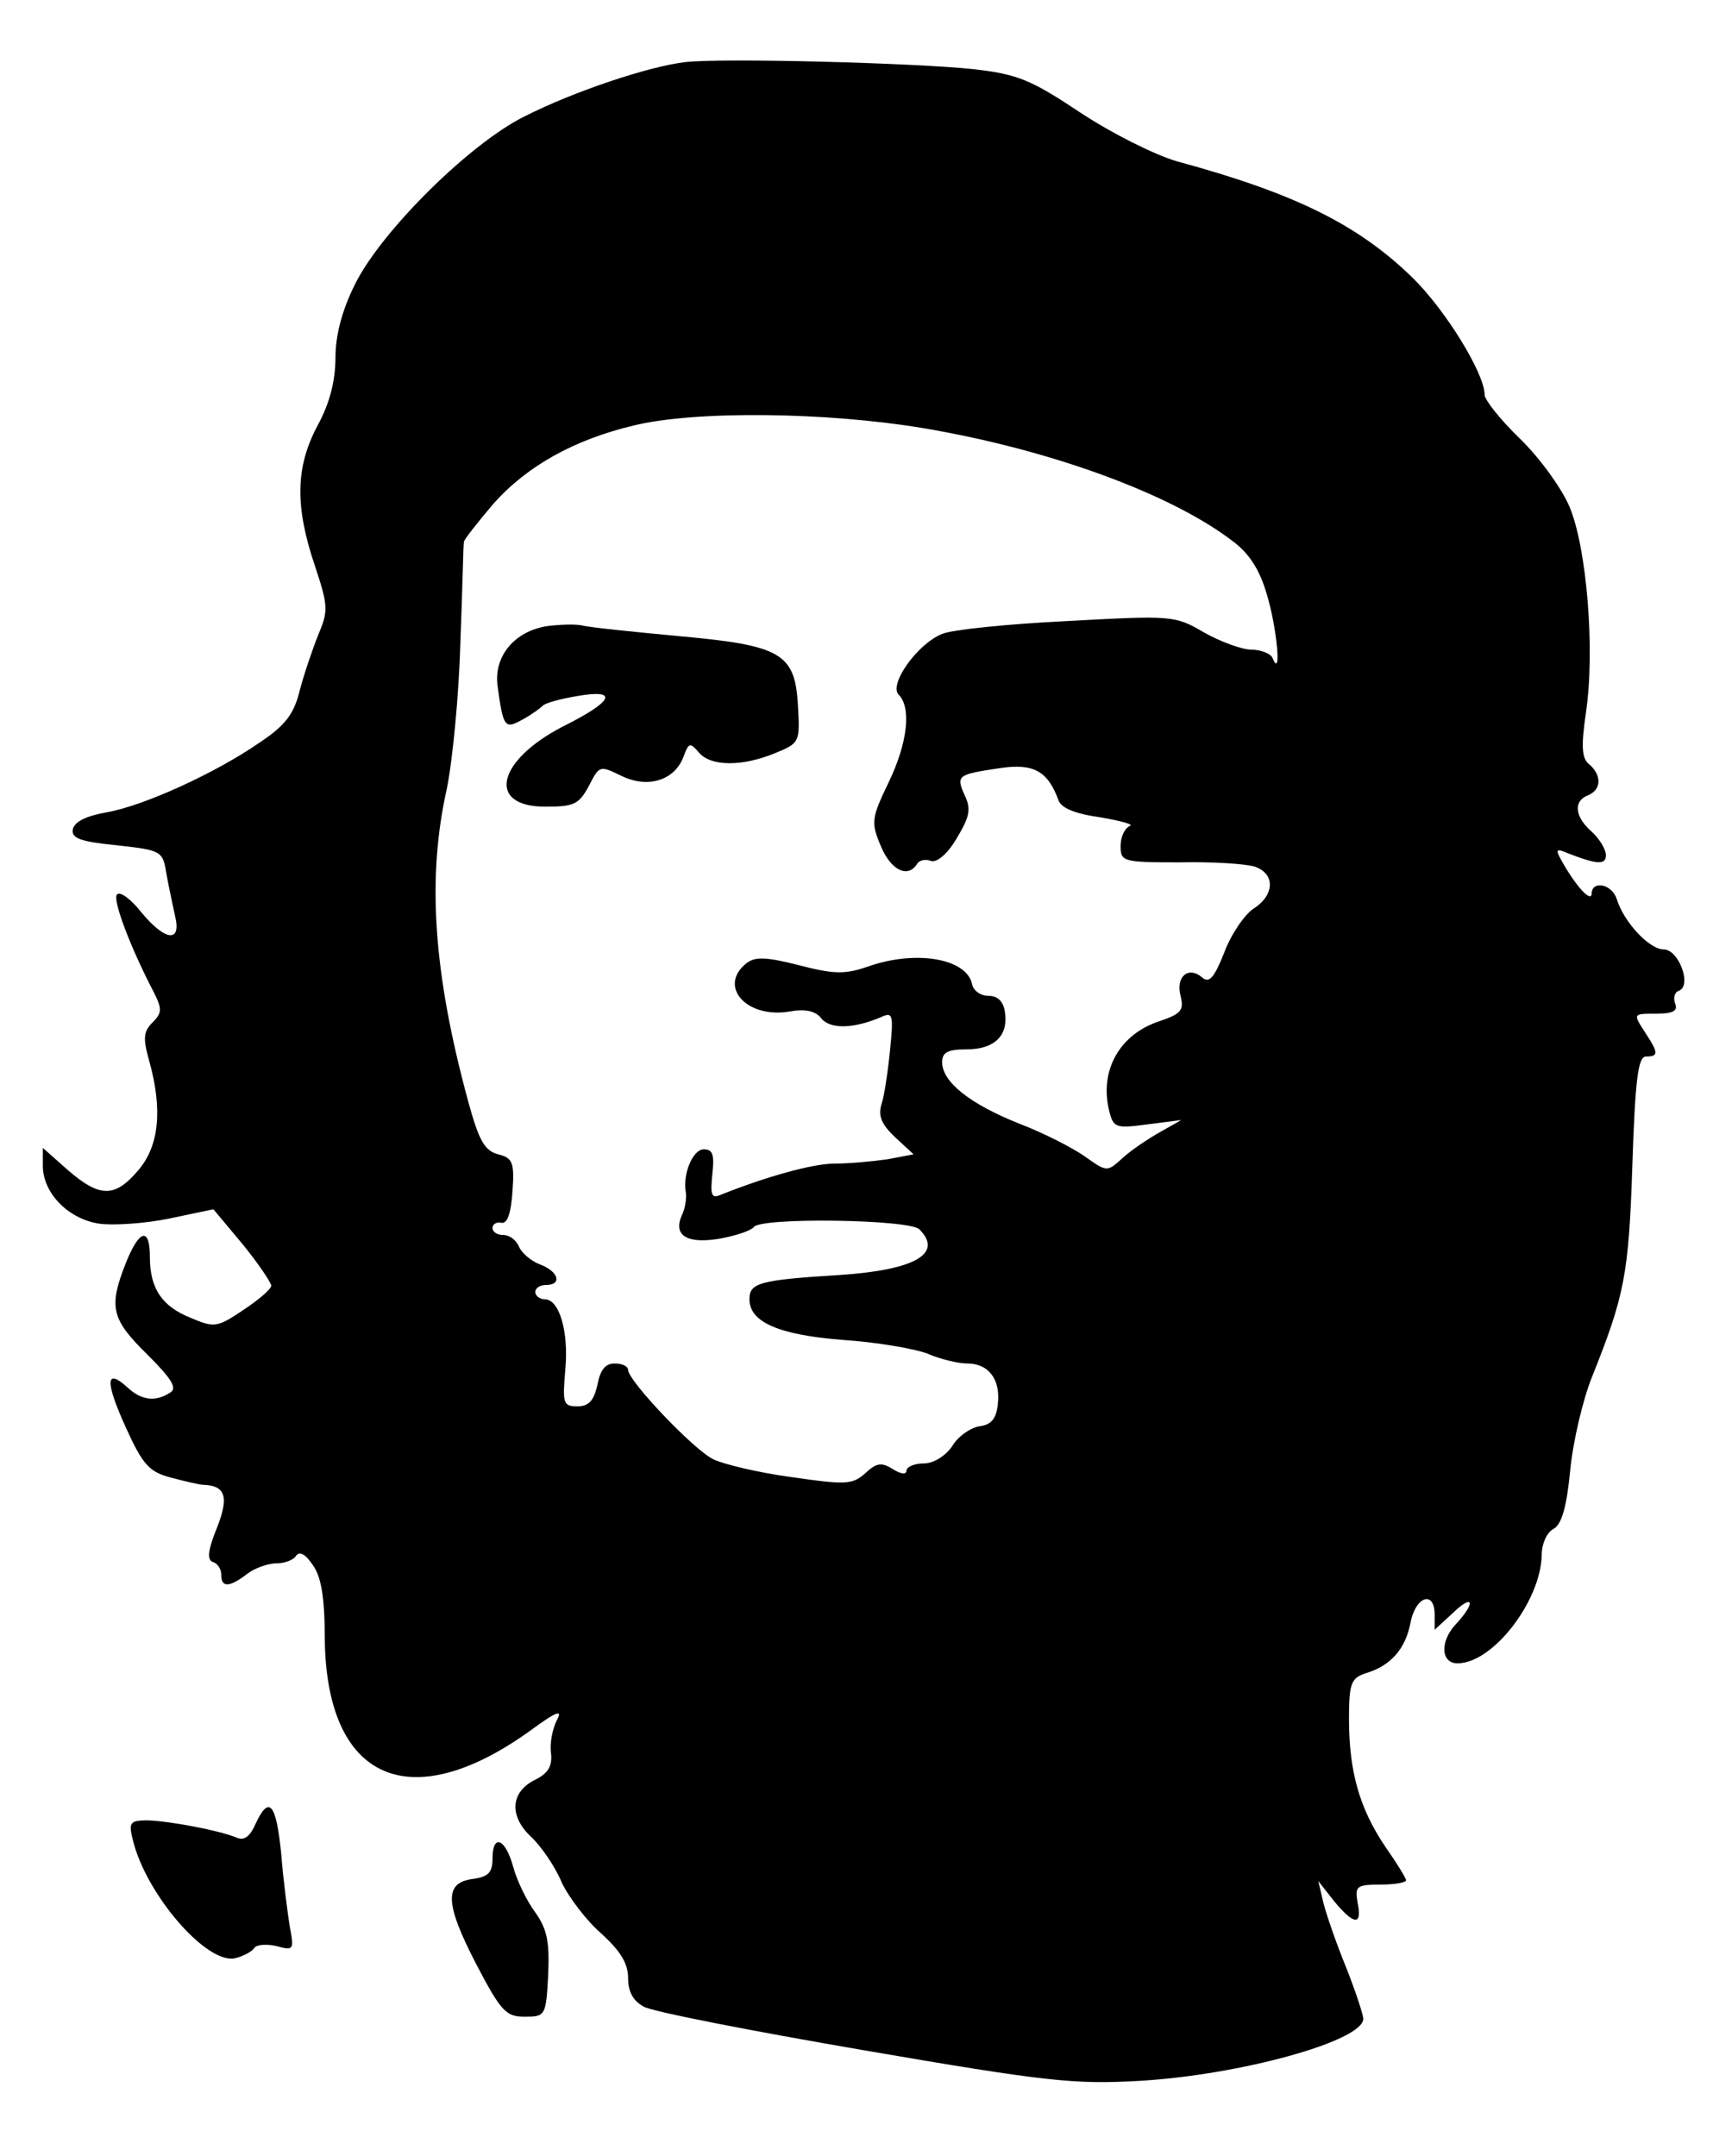<?xml version="1.0" standalone="no"?>
<!DOCTYPE svg PUBLIC "-//W3C//DTD SVG 20010904//EN"
 "http://www.w3.org/TR/2001/REC-SVG-20010904/DTD/svg10.dtd">
<svg version="1.0" xmlns="http://www.w3.org/2000/svg"
 width="240pt" height="302pt" viewBox="0 0 240 302"
 preserveAspectRatio="xMidYMid meet">
<g transform="translate(0,302) scale(0.1,-0.1)"
fill="#000000" stroke="none">
<path d="M960 2933 c-51 -6 -156 -41 -225 -76 -77 -38 -202 -162 -238 -236
-18 -36 -27 -71 -27 -102 0 -32 -8 -64 -25 -95 -31 -58 -32 -113 -4 -196 19
-57 19 -64 5 -97 -8 -20 -20 -55 -26 -78 -8 -33 -20 -49 -56 -73 -62 -43 -163
-89 -215 -98 -28 -5 -45 -13 -47 -24 -2 -12 10 -17 61 -22 63 -7 65 -8 70 -39
3 -18 9 -44 12 -59 10 -39 -13 -37 -47 4 -14 18 -30 30 -34 25 -7 -6 18 -73
52 -138 11 -22 11 -28 -2 -41 -13 -13 -14 -22 -5 -54 19 -68 14 -119 -15 -153
-33 -39 -54 -39 -99 0 l-35 31 0 -25 c0 -38 35 -74 78 -81 20 -3 65 0 99 7
l62 13 41 -49 c22 -27 40 -54 40 -58 0 -5 -18 -20 -39 -34 -37 -25 -41 -25
-74 -11 -40 16 -57 41 -57 85 0 43 -15 39 -34 -9 -24 -61 -20 -78 30 -127 35
-35 43 -48 32 -54 -20 -13 -40 -11 -60 8 -30 27 -31 8 -2 -56 24 -53 33 -63
64 -71 19 -5 40 -10 45 -10 31 -1 36 -17 19 -60 -13 -32 -14 -45 -6 -48 7 -2
12 -10 12 -18 0 -18 11 -18 36 1 10 8 29 15 41 15 12 0 25 5 28 11 5 6 13 2
23 -13 12 -16 17 -46 17 -103 2 -198 118 -251 287 -130 38 28 47 31 38 15 -6
-12 -10 -32 -8 -46 2 -18 -4 -28 -22 -37 -35 -17 -37 -51 -6 -80 14 -13 34
-42 43 -64 10 -21 35 -54 56 -72 26 -24 37 -41 37 -62 0 -19 7 -32 22 -40 12
-7 151 -34 308 -61 256 -44 295 -48 385 -43 142 8 315 56 315 87 0 6 -11 39
-24 72 -14 34 -28 75 -32 91 l-7 30 22 -28 c28 -34 40 -35 33 -2 -4 23 -1 25
32 25 20 0 36 3 36 6 0 3 -13 24 -29 47 -36 53 -51 105 -51 179 0 50 3 57 23
64 35 10 56 34 63 70 7 38 34 47 34 12 l0 -21 25 23 c30 29 33 15 4 -16 -22
-24 -20 -54 3 -54 50 0 117 88 118 152 0 15 7 31 16 36 12 6 19 31 24 83 4 41
18 99 30 129 46 115 52 144 57 298 4 120 8 152 19 152 18 0 18 5 -2 35 -16 25
-16 25 16 25 24 0 31 4 27 14 -3 8 -1 16 5 18 19 7 0 58 -21 58 -20 0 -56 38
-66 71 -7 21 -35 26 -35 7 -1 -13 -23 12 -42 46 -9 16 -8 18 8 11 41 -16 54
-17 54 -3 0 8 -9 23 -20 33 -24 21 -26 43 -5 51 19 8 19 28 2 43 -11 8 -12 25
-5 73 13 88 1 231 -23 288 -11 26 -42 69 -70 96 -27 26 -49 54 -49 61 0 30
-55 119 -101 164 -76 74 -164 118 -330 163 -31 9 -91 39 -135 68 -69 46 -88
54 -149 61 -83 9 -355 16 -405 10z m335 -513 c177 -30 346 -92 432 -158 23
-17 38 -40 48 -75 14 -46 21 -120 8 -89 -2 6 -16 12 -30 12 -13 0 -43 11 -66
24 -41 24 -45 24 -192 16 -82 -4 -161 -12 -175 -18 -35 -14 -75 -71 -61 -85
18 -18 13 -67 -14 -123 -24 -50 -25 -56 -11 -89 14 -34 38 -46 51 -25 3 5 12
7 19 4 8 -3 23 9 36 31 18 30 21 41 12 60 -13 29 -11 30 49 39 47 7 67 -4 82
-45 4 -11 23 -19 59 -24 29 -5 47 -10 41 -12 -7 -3 -13 -15 -13 -28 0 -22 3
-23 83 -23 45 1 92 -2 105 -6 29 -10 28 -40 -2 -59 -13 -9 -32 -37 -41 -62
-14 -35 -21 -43 -31 -34 -19 16 -37 1 -30 -26 5 -20 1 -25 -28 -35 -57 -18
-86 -69 -72 -126 6 -24 9 -25 54 -19 l47 6 -30 -17 c-16 -9 -40 -25 -52 -36
-22 -20 -22 -20 -53 2 -17 12 -58 33 -92 46 -68 27 -108 58 -108 86 0 14 8 18
34 18 39 0 59 19 54 52 -2 15 -10 23 -23 23 -11 0 -21 7 -23 16 -7 36 -78 49
-146 25 -32 -11 -47 -11 -97 2 -47 12 -62 12 -74 2 -39 -32 1 -77 61 -67 22 4
37 1 45 -10 13 -15 45 -14 83 2 17 8 18 4 13 -46 -3 -30 -8 -64 -12 -76 -5
-16 0 -28 19 -46 l26 -24 -37 -7 c-21 -3 -54 -6 -74 -6 -30 0 -95 -18 -160
-44 -12 -5 -14 0 -11 29 3 27 1 35 -12 35 -15 0 -30 -34 -25 -61 1 -8 -1 -22
-6 -32 -12 -28 8 -40 54 -32 22 4 43 11 47 16 8 14 218 11 232 -3 34 -34 -6
-57 -111 -64 -113 -7 -127 -11 -127 -34 0 -32 41 -50 131 -57 46 -3 99 -12
118 -19 18 -8 44 -14 56 -14 30 0 47 -22 43 -57 -2 -20 -9 -29 -26 -31 -12 -2
-30 -14 -38 -28 -10 -14 -26 -24 -40 -24 -13 0 -24 -5 -24 -10 0 -6 -8 -5 -19
2 -16 10 -23 9 -39 -6 -18 -16 -28 -16 -104 -5 -45 6 -95 18 -109 25 -28 14
-119 110 -119 125 0 5 -8 9 -19 9 -13 0 -20 -9 -24 -30 -5 -22 -12 -30 -28
-30 -20 0 -21 4 -17 51 5 53 -8 99 -29 99 -7 0 -13 5 -13 10 0 6 7 10 15 10
23 0 18 19 -9 29 -13 5 -26 17 -29 25 -4 9 -13 16 -22 16 -8 0 -15 4 -15 10 0
5 6 9 13 7 8 -1 13 14 15 44 3 41 0 47 -20 52 -19 5 -27 19 -42 74 -49 180
-58 313 -30 438 8 39 17 131 19 205 3 74 4 138 5 141 0 3 19 27 41 53 47 53
113 90 197 110 86 21 270 19 407 -4z"/>
<path d="M767 2143 c-46 -7 -75 -42 -70 -83 8 -59 10 -62 35 -48 13 7 25 16
28 19 3 4 25 10 49 14 58 10 51 -7 -19 -42 -94 -48 -109 -113 -26 -113 40 0
47 3 61 29 15 29 15 29 46 14 37 -18 75 -6 87 28 7 19 9 19 21 5 17 -20 61
-20 107 -1 34 14 35 15 32 66 -4 74 -23 85 -168 98 -63 6 -124 12 -135 15 -11
2 -32 1 -48 -1z"/>
<path d="M358 465 c-8 -18 -16 -24 -27 -19 -24 10 -93 23 -124 24 -25 0 -27
-3 -21 -27 18 -76 104 -176 144 -166 11 3 23 9 26 14 3 5 17 6 31 3 25 -7 25
-5 19 27 -3 19 -9 64 -12 102 -7 71 -17 83 -36 42z"/>
<path d="M690 416 c0 -19 -6 -25 -27 -28 -41 -5 -40 -34 4 -119 35 -67 42 -74
68 -74 29 0 30 1 33 58 2 46 -1 64 -18 88 -12 16 -26 45 -31 64 -11 40 -29 47
-29 11z"/>
</g>
</svg>
